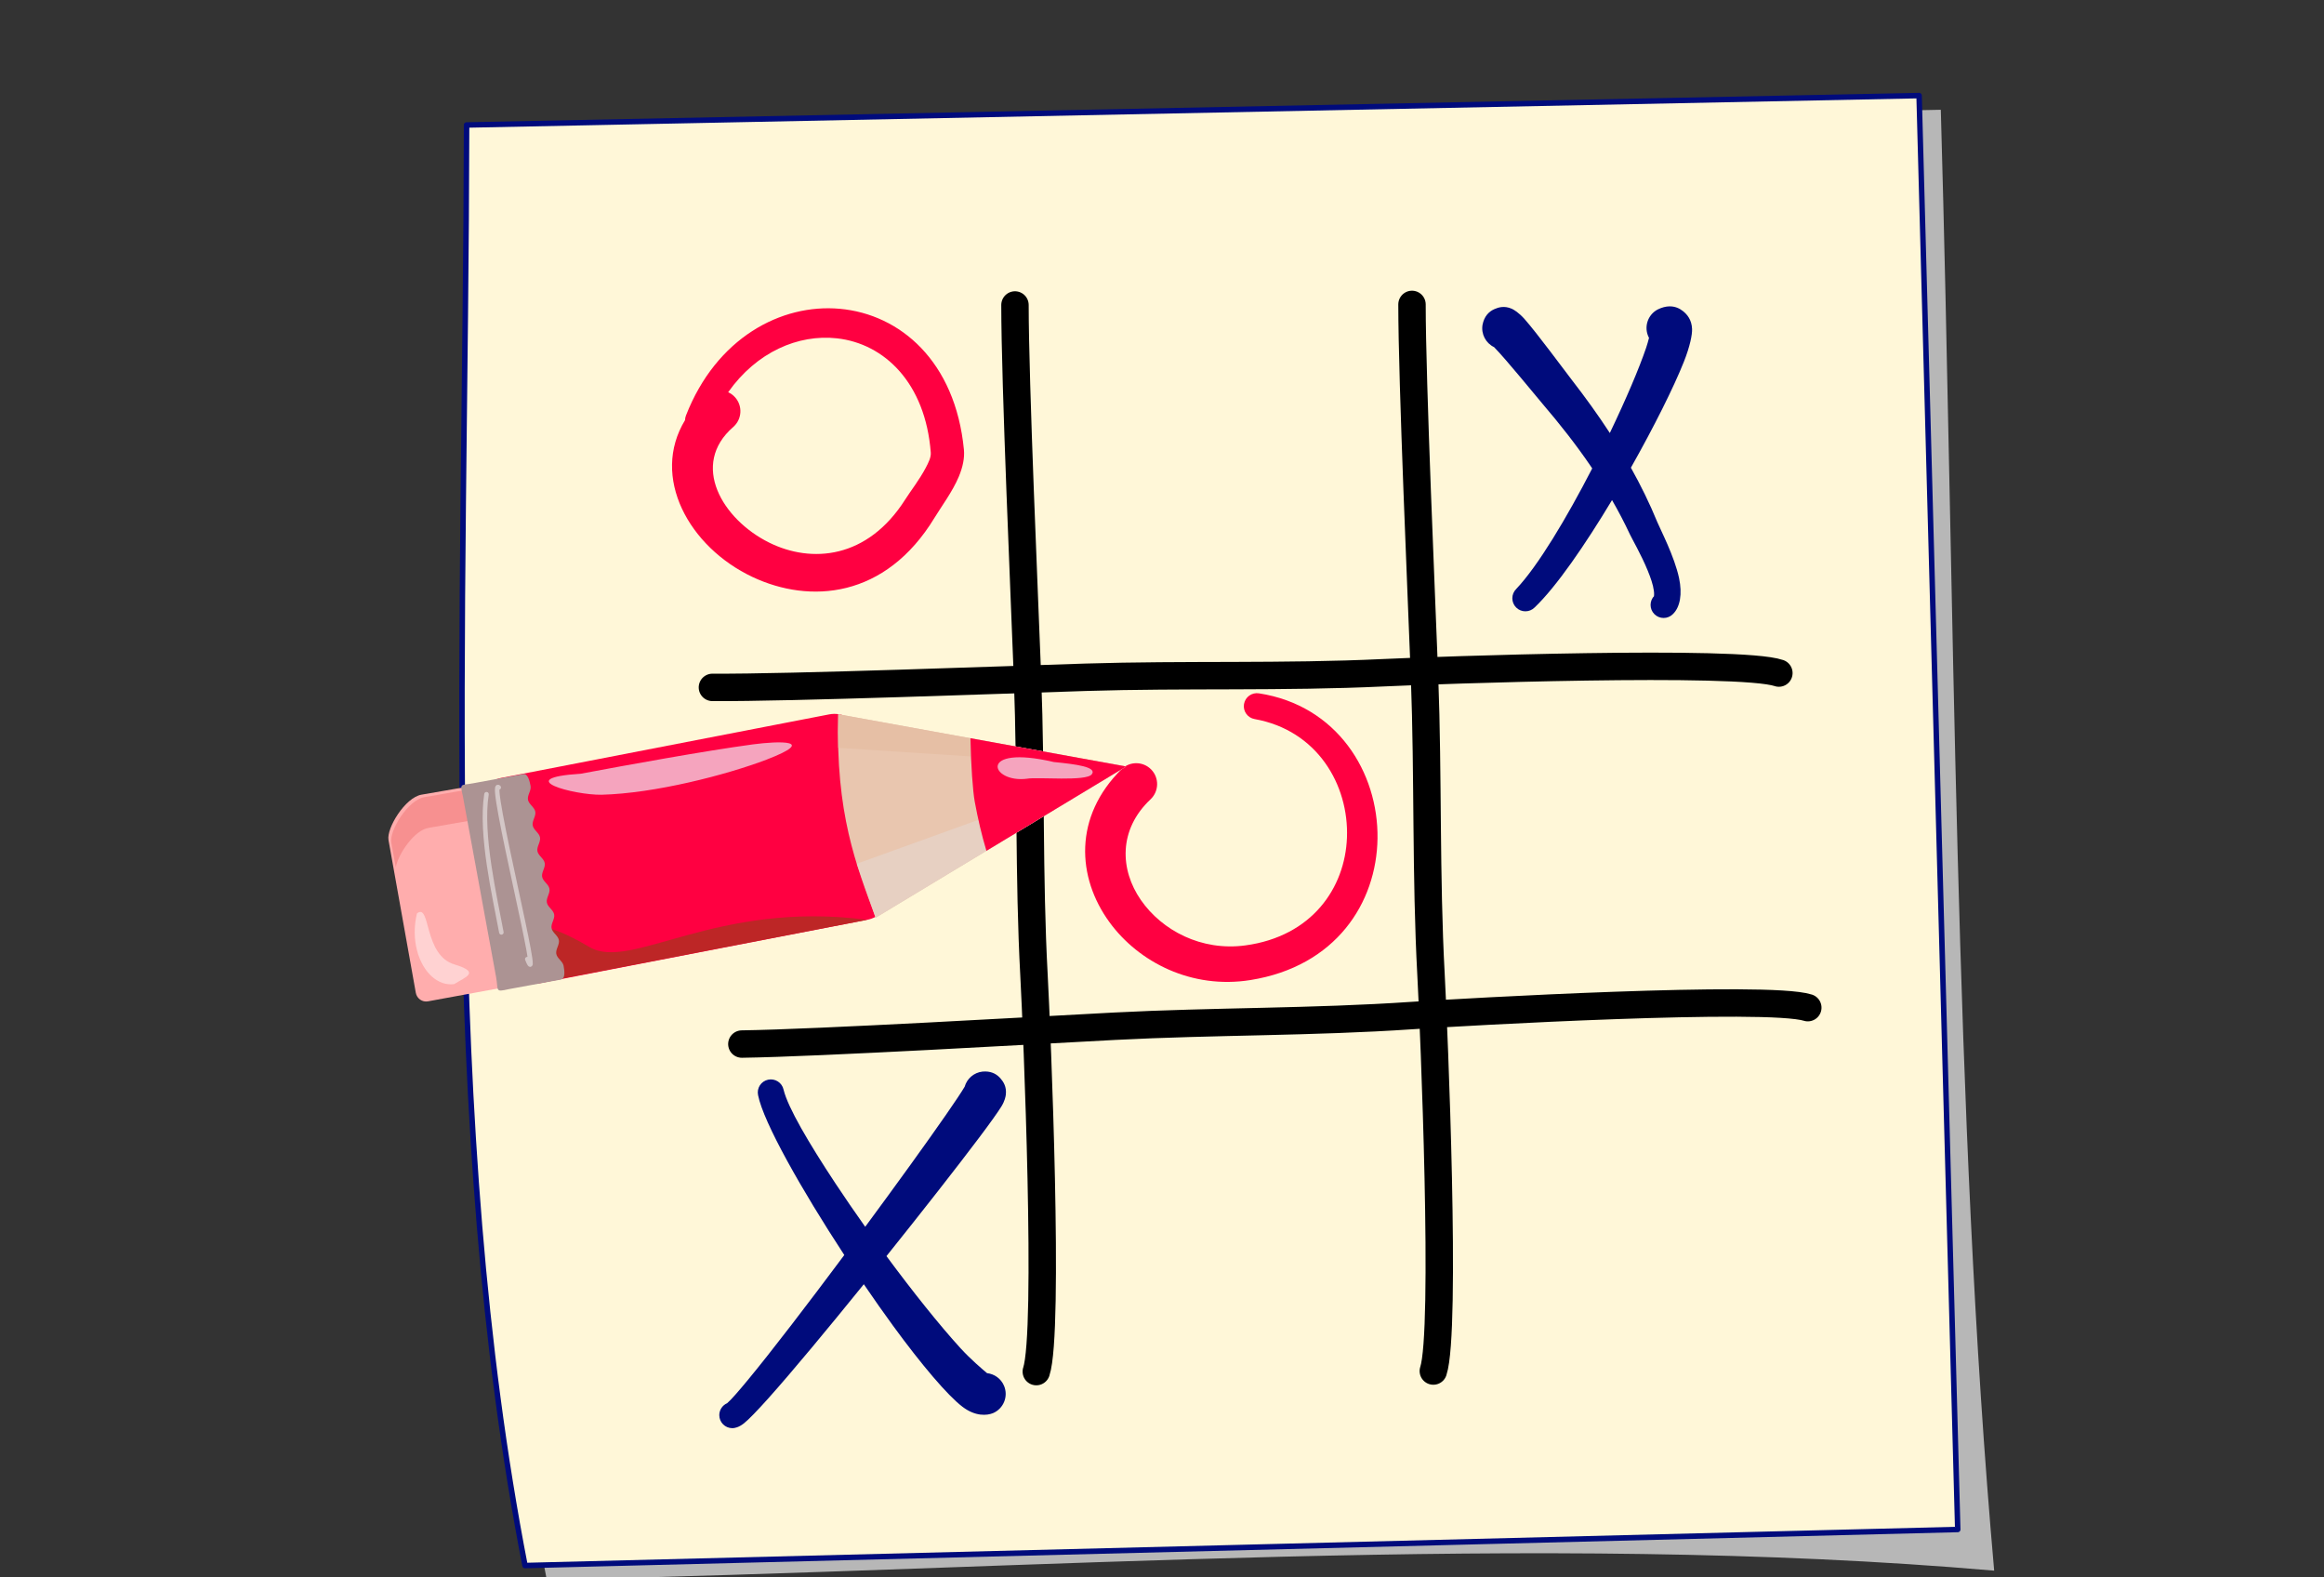<?xml version="1.0" encoding="UTF-8" standalone="no"?>
<!-- Created with Inkscape (http://www.inkscape.org/) -->

<svg
   width="224.487mm"
   height="152.331mm"
   viewBox="0 0 224.487 152.331"
   version="1.1"
   id="svg4547"
   sodipodi:docname="2022-LV-03-taskbody4.svg"
   inkscape:version="1.1.1 (3bf5ae0d25, 2021-09-20)"
   xmlns:inkscape="http://www.inkscape.org/namespaces/inkscape"
   xmlns:sodipodi="http://sodipodi.sourceforge.net/DTD/sodipodi-0.dtd"
   xmlns="http://www.w3.org/2000/svg"
   xmlns:svg="http://www.w3.org/2000/svg"
   xmlns:serif="http://www.serif.com/">
  <rect x="0" y="0" width="224.487" height="152.331" fill="#333333" stroke="none"/>
  <sodipodi:namedview
     id="namedview4549"
     pagecolor="#ffffff"
     bordercolor="#666666"
     borderopacity="1.0"
     inkscape:pageshadow="2"
     inkscape:pageopacity="0.0"
     inkscape:pagecheckerboard="0"
     inkscape:document-units="mm"
     showgrid="false"
     inkscape:zoom="0.66368547"
     inkscape:cx="205.66971"
     inkscape:cy="455.78819"
     inkscape:window-width="1920"
     inkscape:window-height="1137"
     inkscape:window-x="-8"
     inkscape:window-y="-8"
     inkscape:window-maximized="1"
     inkscape:current-layer="layer1" />
  <defs
     id="defs4544" />
  <g
     inkscape:label="Ebene 1"
     inkscape:groupmode="layer"
     id="layer1"
     transform="translate(-17.205,-5.204)">
    <g
       id="g4047"
       style="clip-rule:evenodd;fill-rule:evenodd;stroke-linecap:round;stroke-linejoin:round;stroke-miterlimit:1.5"
       transform="matrix(0.265,0,0,0.265,-673.078,-57.606)">
      <g
         transform="matrix(0.839,0,0,0.839,2407.37,-63.499)"
         id="g178">
        <g
           transform="translate(12.419,13.143)"
           id="g156">
          <path
             d="m 1066.15,392.719 -631.049,12.764 c -0.417,221.909 -11.954,433.519 25.386,625.697 211.329,-4.18 430.269,-21.12 628.843,-3.93 -17.51,-198.357 -17.08,-420.835 -23.18,-634.531 z"
             style="fill:#b7b7b7"
             id="path154" />
        </g>
        <g
           transform="translate(2.979,6.992)"
           id="g160">
          <path
             d="m 1066.15,392.719 -631.049,12.764 c -0.417,221.909 -11.954,433.519 25.386,625.697 l 622.453,-15.66 z"
             style="fill:#fff7d8;stroke:#000b7c;stroke-width:2.38px"
             id="path158" />
        </g>
        <g
           transform="translate(45.531,8.287)"
           id="g164">
          <path
             d="m 630.797,482.37 c 0,33.737 4.184,128.288 5.457,162.001 1.624,43.047 0.484,86.23 2.809,129.249 1.26,23.296 6.777,154.703 1.001,172.031"
             style="fill:none;stroke:#000000;stroke-width:11.91px"
             id="path162" />
        </g>
        <g
           transform="rotate(-89.624,675.604,612.803)"
           id="g168">
          <path
             d="m 630.797,482.37 c 0,33.737 4.184,128.288 5.457,162.001 1.624,43.047 0.484,86.23 2.809,129.249 1.26,23.296 6.777,154.703 1.001,172.031"
             style="fill:none;stroke:#000000;stroke-width:11.91px"
             id="path166" />
        </g>
        <g
           transform="rotate(-90.81,756.574,683.069)"
           id="g172">
          <path
             d="m 630.797,482.37 c 0,33.737 4.184,128.288 5.457,162.001 1.624,43.047 0.484,86.23 2.809,129.249 1.26,23.296 6.777,154.703 1.001,172.031"
             style="fill:none;stroke:#000000;stroke-width:11.91px"
             id="path170" />
        </g>
        <g
           transform="translate(218.021,8.04)"
           id="g176">
          <path
             d="m 630.797,482.37 c 0,33.737 4.184,128.288 5.457,162.001 1.624,43.047 0.484,86.23 2.809,129.249 1.26,23.296 6.777,154.703 1.001,172.031"
             style="fill:none;stroke:#000000;stroke-width:11.91px"
             id="path174" />
        </g>
      </g>
      <g
         transform="matrix(-0.505,-0.77,0.829,-0.544,3314.36,1502.12)"
         id="g194">
        <path
           d="m 1073.31,291.178 c -5.25,-24.427 -26.06,-35.661 -48.05,-34.638 -19.57,0.912 -40.074,11.725 -49.719,31.662 -14.045,29.035 -1.85,54.355 19.229,67.597 21.69,13.623 52.82,14.414 73.77,-7.164 1.93,-1.943 1.8,-4.98 -0.29,-6.777 -2.09,-1.798 -5.36,-1.679 -7.29,0.264 -17.25,16.925 -42.19,15.758 -59.3,4.441 -16.131,-10.671 -25.063,-30.592 -13.548,-52.934 7.603,-14.751 23.068,-22.614 37.718,-22.966 14.5,-0.348 28.18,7.178 31.22,23.345 0.84,4.172 5.16,6.925 9.65,6.144 4.49,-0.781 7.45,-4.802 6.61,-8.974 z"
           style="fill:#ff0041"
           id="path192" />
      </g>
      <g
         transform="matrix(-0.505,-0.77,0.829,-0.544,3159.65,1358.46)"
         id="g206">
        <path
           d="m 1060.99,278.29 c -11.32,-22.113 -42.81,-24.409 -66.559,-10.887 -21.314,12.135 -36.06,36.453 -19.907,67.945 2.134,4.161 4.759,10.843 8.334,15.74 2.247,3.078 4.873,5.544 7.784,6.965 31.168,15.217 58.708,7.646 73.558,-9.751 14.51,-16.987 17.2,-43.87 -1.88,-68.792 -0.37,-0.493 -0.82,-0.901 -1.33,-1.22 z m -0.14,18.87 c -0.96,0.562 -2.05,0.949 -3.24,1.108 -4.52,0.604 -8.71,-2.317 -9.36,-6.518 -3.02,-20.967 -28.2,-22.025 -46.06,-12.301 -16.076,8.756 -26.818,26.85 -15.274,50.544 1.611,3.306 3.455,8.354 5.971,12.585 1.167,1.964 2.316,3.84 3.99,4.697 24.293,12.435 46.213,7.646 58.203,-5.844 9.82,-11.048 12.9,-27.471 5.77,-44.271 z"
           style="fill:#ff0041"
           id="path204" />
      </g>
      <g
         transform="translate(2676.94,93.794)"
         id="g222">
        <path
           id="path220"
           style="fill:#000b7c"
           d="m 3213.336,348.662 c -1.251,0.028 -2.658,0.357 -4.226,1.127 -3.729,1.947 -5.176,6.555 -3.228,10.283 l 0.043,0.076 c -0.285,1.121 -0.652,2.443 -1.047,3.607 -2.589,7.619 -7.421,18.936 -13.236,31.059 -4.326,-6.629 -8.986,-13.07 -13.908,-19.416 -2.625,-3.385 -12.641,-16.99 -17.184,-22.117 -2.029,-2.29 -3.881,-3.406 -4.641,-3.742 -2.706,-1.197 -4.875,-0.526 -6.361,0.137 -2.024,0.904 -3.693,2.615 -4.301,5.67 -0.599,3.436 1.208,6.739 4.207,8.178 l 0.039,0.039 c 4.615,4.731 14.873,17.4 17.559,20.541 6.317,7.384 12.261,14.916 17.645,22.824 0.178,0.262 0.345,0.531 0.521,0.793 -9.281,17.992 -19.774,35.599 -27.723,43.957 -1.855,1.855 -1.855,4.868 0,6.723 1.855,1.855 4.87,1.855 6.725,0 7.902,-7.515 18.391,-22.782 28.225,-39.146 2.328,4.044 4.507,8.193 6.51,12.48 0.799,1.711 4.112,7.379 6.508,13.236 1.042,2.55 1.954,5.115 2.229,7.328 0.064,0.513 0.117,0.994 0.084,1.439 -0.014,0.192 -0.051,0.531 -0.051,0.531 0,0 0.113,-0.107 0.166,-0.162 -1.855,1.855 -1.855,4.867 0,6.723 1.856,1.855 4.868,1.855 6.723,0 2.688,-2.562 3.478,-7.413 2.273,-13.113 -1.672,-7.908 -6.904,-17.926 -7.908,-20.375 -2.825,-6.893 -6.074,-13.49 -9.656,-19.883 8.399,-14.867 15.643,-29.362 19.324,-38.637 2.234,-5.628 3.057,-9.888 2.975,-11.936 -0.135,-3.37 -1.829,-5.304 -3.312,-6.49 -1.236,-0.988 -2.886,-1.78 -4.971,-1.734 z"
           transform="translate(-2676.94,-93.794)" />
      </g>
      <g
         transform="rotate(-34.493,2402.395,-2505.292)"
         id="g326">
        <g
           id="rect71252"
           serif:id="rect7125"
           transform="matrix(0.274,-0.613,0.613,0.274,688.832,254.067)">
          <path
             d="m 151.093,336.171 84.186,0.4 c 6.538,0.031 21.08,13.041 20.985,22.074 l -0.4,38.277 c -0.033,3.14 -2.578,5.669 -5.78,5.669 h -98.991 c -3.202,0 -5.78,-2.529 -5.78,-5.669 V 341.84 c 0,-3.141 2.578,-5.685 5.78,-5.669 z"
             style="fill:#ffadad;fill-rule:nonzero"
             id="path284" />
        </g>
        <g
           id="rect7125-52"
           serif:id="rect7125-5"
           transform="matrix(0.274,-0.613,0.613,0.274,688.832,254.067)">
          <path
             d="m 220.027,337.771 c 7.169,2.864 17.913,13.569 17.832,21.339 l -0.4,38.276 c -0.033,3.141 -2.578,5.669 -5.78,5.669 l 16.804,0.801 c 3.203,0 5.748,-2.528 5.781,-5.669 l 0.4,-38.278 c 0.094,-9.032 -14.446,-22.042 -20.984,-22.073 z"
             style="fill:#f79090;fill-rule:nonzero"
             id="path287" />
        </g>
        <g
           id="rect815-42"
           serif:id="rect815-4"
           transform="matrix(-0.613,-0.274,0.274,-0.613,997.381,612.335)">
          <path
             d="m 246.868,453.662 c 3.758,31.978 5.204,63.412 0,93.281 -0.956,5.486 -5.604,10.052 -12.565,10.052 l -181.289,1.753 c -6.962,0 -12.566,-4.484 -12.566,-10.053 v -93.281 c 0,-5.569 5.604,-10.052 12.566,-10.052 l 181.289,-1.752 c 6.961,0 11.915,4.521 12.565,10.052 z"
             style="fill:#ff0041;fill-rule:nonzero"
             id="path290" />
        </g>
        <g
           id="path817-02"
           serif:id="path817-0"
           transform="matrix(-0.613,-0.274,0.274,-0.613,997.381,612.335)">
          <path
             d="M 48.208,557.935 -100.379,501.794 48.208,445.652 c 5.218,30.254 11.256,59.378 0,112.283 z"
             style="fill:#e9c6af;fill-rule:nonzero"
             id="path293" />
        </g>
        <g
           id="path817-4-12"
           serif:id="path817-4-1"
           transform="matrix(-0.613,-0.274,0.274,-0.613,997.381,612.335)">
          <path
             d="m 51.519,540.001 -151.883,-38.202 148.572,56.136 c 1.341,-6.305 2.43,-12.263 3.311,-17.934 z"
             style="fill:#e6bfa5;fill-rule:nonzero"
             id="path296" />
        </g>
        <g
           id="path817-4-6-32"
           serif:id="path817-4-6-3"
           transform="matrix(-0.613,-0.274,0.274,-0.613,997.381,612.335)">
          <path
             d="M 52.931,476.316 48.208,445.652 -100.37,501.791 Z"
             style="fill:#e7d0c2;fill-rule:nonzero"
             id="path299" />
        </g>
        <g
           id="rect815-1-92"
           serif:id="rect815-1-9"
           transform="matrix(-0.613,-0.274,0.274,-0.613,997.381,612.335)">
          <path
             d="m 53.014,445.362 c 78.763,25.437 131.097,-4.428 150.813,12.66 43.173,37.419 31.26,-2.983 21.078,-14.125 z"
             style="fill:#bd2626;fill-rule:nonzero"
             id="path302" />
        </g>
        <g
           id="path817-3-32"
           serif:id="path817-3-3"
           transform="matrix(-0.613,-0.274,0.274,-0.613,997.381,612.335)">
          <path
             d="m -16.09,497.844 c 0,-9.209 -0.413,-18.341 -1.416,-27.363 l -82.872,31.313 80.354,30.36 c 2.404,-14.545 3.934,-28.561 3.934,-34.31 z"
             style="fill:#ff0041;fill-rule:nonzero"
             id="path305" />
        </g>
        <g
           id="path3401-12"
           serif:id="path3401-1"
           transform="matrix(-0.613,-0.274,0.274,-0.613,997.381,612.335)">
          <path
             d="m -46.307,505.001 c -5.72,0 -31.311,-7.421 -34.988,-3.976 -3.617,3.39 7.641,6.952 19.144,10.271 39.369,17.187 35.916,-5.273 15.844,-6.295 z"
             style="fill:#f5a4be;fill-rule:nonzero"
             id="path308" />
        </g>
        <g
           id="path57422"
           serif:id="path5742"
           transform="matrix(-0.613,-0.274,0.274,-0.613,997.381,612.335)">
          <path
             d="m 182.536,538.185 c -14.269,-2.265 -31.489,-2.677 -47.986,-1.997 -16.498,0.68 -32.273,2.453 -43.653,4.558 -29.493,5.542 -8.364,8.768 5.882,9.466 13.208,0.628 30.504,0.957 47.695,1.117 17.192,0.16 34.278,0.15 47.067,0.101 38.005,4.519 5.524,-10.847 -9.005,-13.245 z"
             style="fill:#f5a4be;fill-rule:nonzero"
             id="path311" />
        </g>
        <g
           id="rect71202"
           serif:id="rect7120"
           transform="matrix(0.274,-0.613,0.613,0.274,688.832,254.067)">
          <path
             d="m 151.704,380.584 h 99.63 c 7.563,-0.288 5.947,-0.365 5.947,6.802 v 27.609 c 0,2.532 -4.554,2.737 -7.086,2.737 -2.533,0 -4.555,-2.737 -7.087,-2.737 -2.532,0 -4.554,2.737 -7.087,2.737 -2.532,0 -4.554,-2.737 -7.086,-2.737 -2.532,0 -4.554,2.737 -7.087,2.737 -2.532,0 -4.554,-2.737 -7.086,-2.737 -2.533,0 -4.555,2.737 -7.087,2.737 -2.532,0 -4.554,-2.737 -7.087,-2.737 -2.532,0 -4.554,2.737 -7.086,2.737 -2.533,0 -4.555,-2.737 -7.087,-2.737 -2.532,0 -4.554,2.737 -7.086,2.737 -2.533,0 -4.555,-2.737 -7.087,-2.737 -2.532,0 -4.554,2.737 -7.087,2.737 -2.532,0 -4.554,-2.737 -7.086,-2.737 -2.533,0 -4.555,2.737 -7.087,2.737 -2.532,0 -7.087,-0.205 -7.087,-2.737 v -28.809 c -0.324,-7.911 0.168,-5.602 7.809,-5.602 z"
             style="fill:#ac9393;fill-rule:nonzero"
             id="path314" />
        </g>
        <g
           id="path71282"
           serif:id="path7128"
           transform="matrix(0.274,-0.613,0.613,0.274,688.832,254.067)">
          <path
             d="m 193.317,344.573 c -13.385,-5.971 -27.481,-4.262 -35.284,1.886 -3.607,2.842 -5.87,6.633 -6.095,11.053 2.706,6.812 3.625,15.264 10.338,2.349 7.905,-16.148 35.533,-6.716 31.041,-15.288 z"
             style="fill:#ffd2d2;fill-rule:nonzero"
             id="path317" />
        </g>
        <g
           id="path71662"
           serif:id="path7166"
           transform="matrix(0.274,-0.613,0.613,0.274,688.832,254.067)">
          <path
             d="m 252.535,400.59 c 7.929,-4.986 -119.283,3.371 -94.429,-1.6"
             style="fill:none;fill-rule:nonzero;stroke:#d4c7c7;stroke-width:2.45px;stroke-linecap:butt;stroke-linejoin:miter;stroke-miterlimit:4"
             id="path320" />
        </g>
        <g
           id="path71682"
           serif:id="path7168"
           transform="matrix(0.274,-0.613,0.613,0.274,688.832,254.067)">
          <path
             d="m 250.134,393.388 c -21.066,-7.386 -55.676,-5.602 -75.223,-5.602"
             style="fill:none;fill-rule:nonzero;stroke:#d4c7c7;stroke-width:2.45px;stroke-linecap:butt;stroke-linejoin:miter;stroke-miterlimit:4"
             id="path323" />
        </g>
      </g>
      <g
         transform="matrix(0.814,0,0,0.809,1231.07,169.993)"
         id="g338">
        <path
           id="path336"
           style="fill:#000b7c;stroke-width:0.812"
           d="m 2963.32,627.949 c -0.348,-0.008 -0.711,0.005 -1.088,0.039 -3.182,0.346 -5.698,2.61 -6.519,5.52 -1.164,1.972 -3.531,5.521 -6.762,10.178 -7.013,10.121 -17.924,25.246 -29.475,40.912 -3.775,-5.33 -7.437,-10.66 -10.824,-15.793 -9.74,-14.761 -17.37,-27.746 -18.92,-34.223 -0.55,-2.564 -3.09,-4.194 -5.65,-3.637 -2.57,0.558 -4.199,3.092 -3.639,5.656 1.932,9.882 15.831,34.451 31.412,58.291 -13.31,17.874 -26.6,35.257 -35.16,45.609 -3.466,4.191 -6.063,7.188 -7.512,8.428 l -0.016,0.012 c -1.676,0.733 -2.856,2.408 -2.856,4.355 0,2.623 2.131,4.754 4.76,4.754 0.749,0.015 2.318,-0.264 4.182,-1.736 1.717,-1.359 4.883,-4.625 9.041,-9.279 8.486,-9.496 21.438,-25.118 34.674,-41.486 3.587,5.264 7.181,10.389 10.664,15.162 10.37,14.204 19.879,25.418 25.279,29.527 4.72,3.599 8.911,3.219 11.121,2.332 3.87,-1.649 5.67,-6.13 4.019,-10 -1.11,-2.622 -3.53,-4.296 -6.17,-4.588 -1.51,-1.249 -6.001,-5.059 -9.721,-9.145 -7.681,-8.431 -17.383,-20.604 -26.941,-33.547 13.106,-16.373 25.693,-32.459 33.627,-43.02 4.117,-5.473 7.015,-9.55 8.244,-11.541 1.294,-2.107 1.546,-3.704 1.619,-4.318 0.342,-2.897 -0.896,-4.735 -1.945,-5.938 -1.26,-1.451 -3.006,-2.472 -5.445,-2.525 z"
           transform="matrix(1.229,0,0,1.235,-1512.916,-210.013)" />
      </g>
    </g>
  </g>
</svg>
